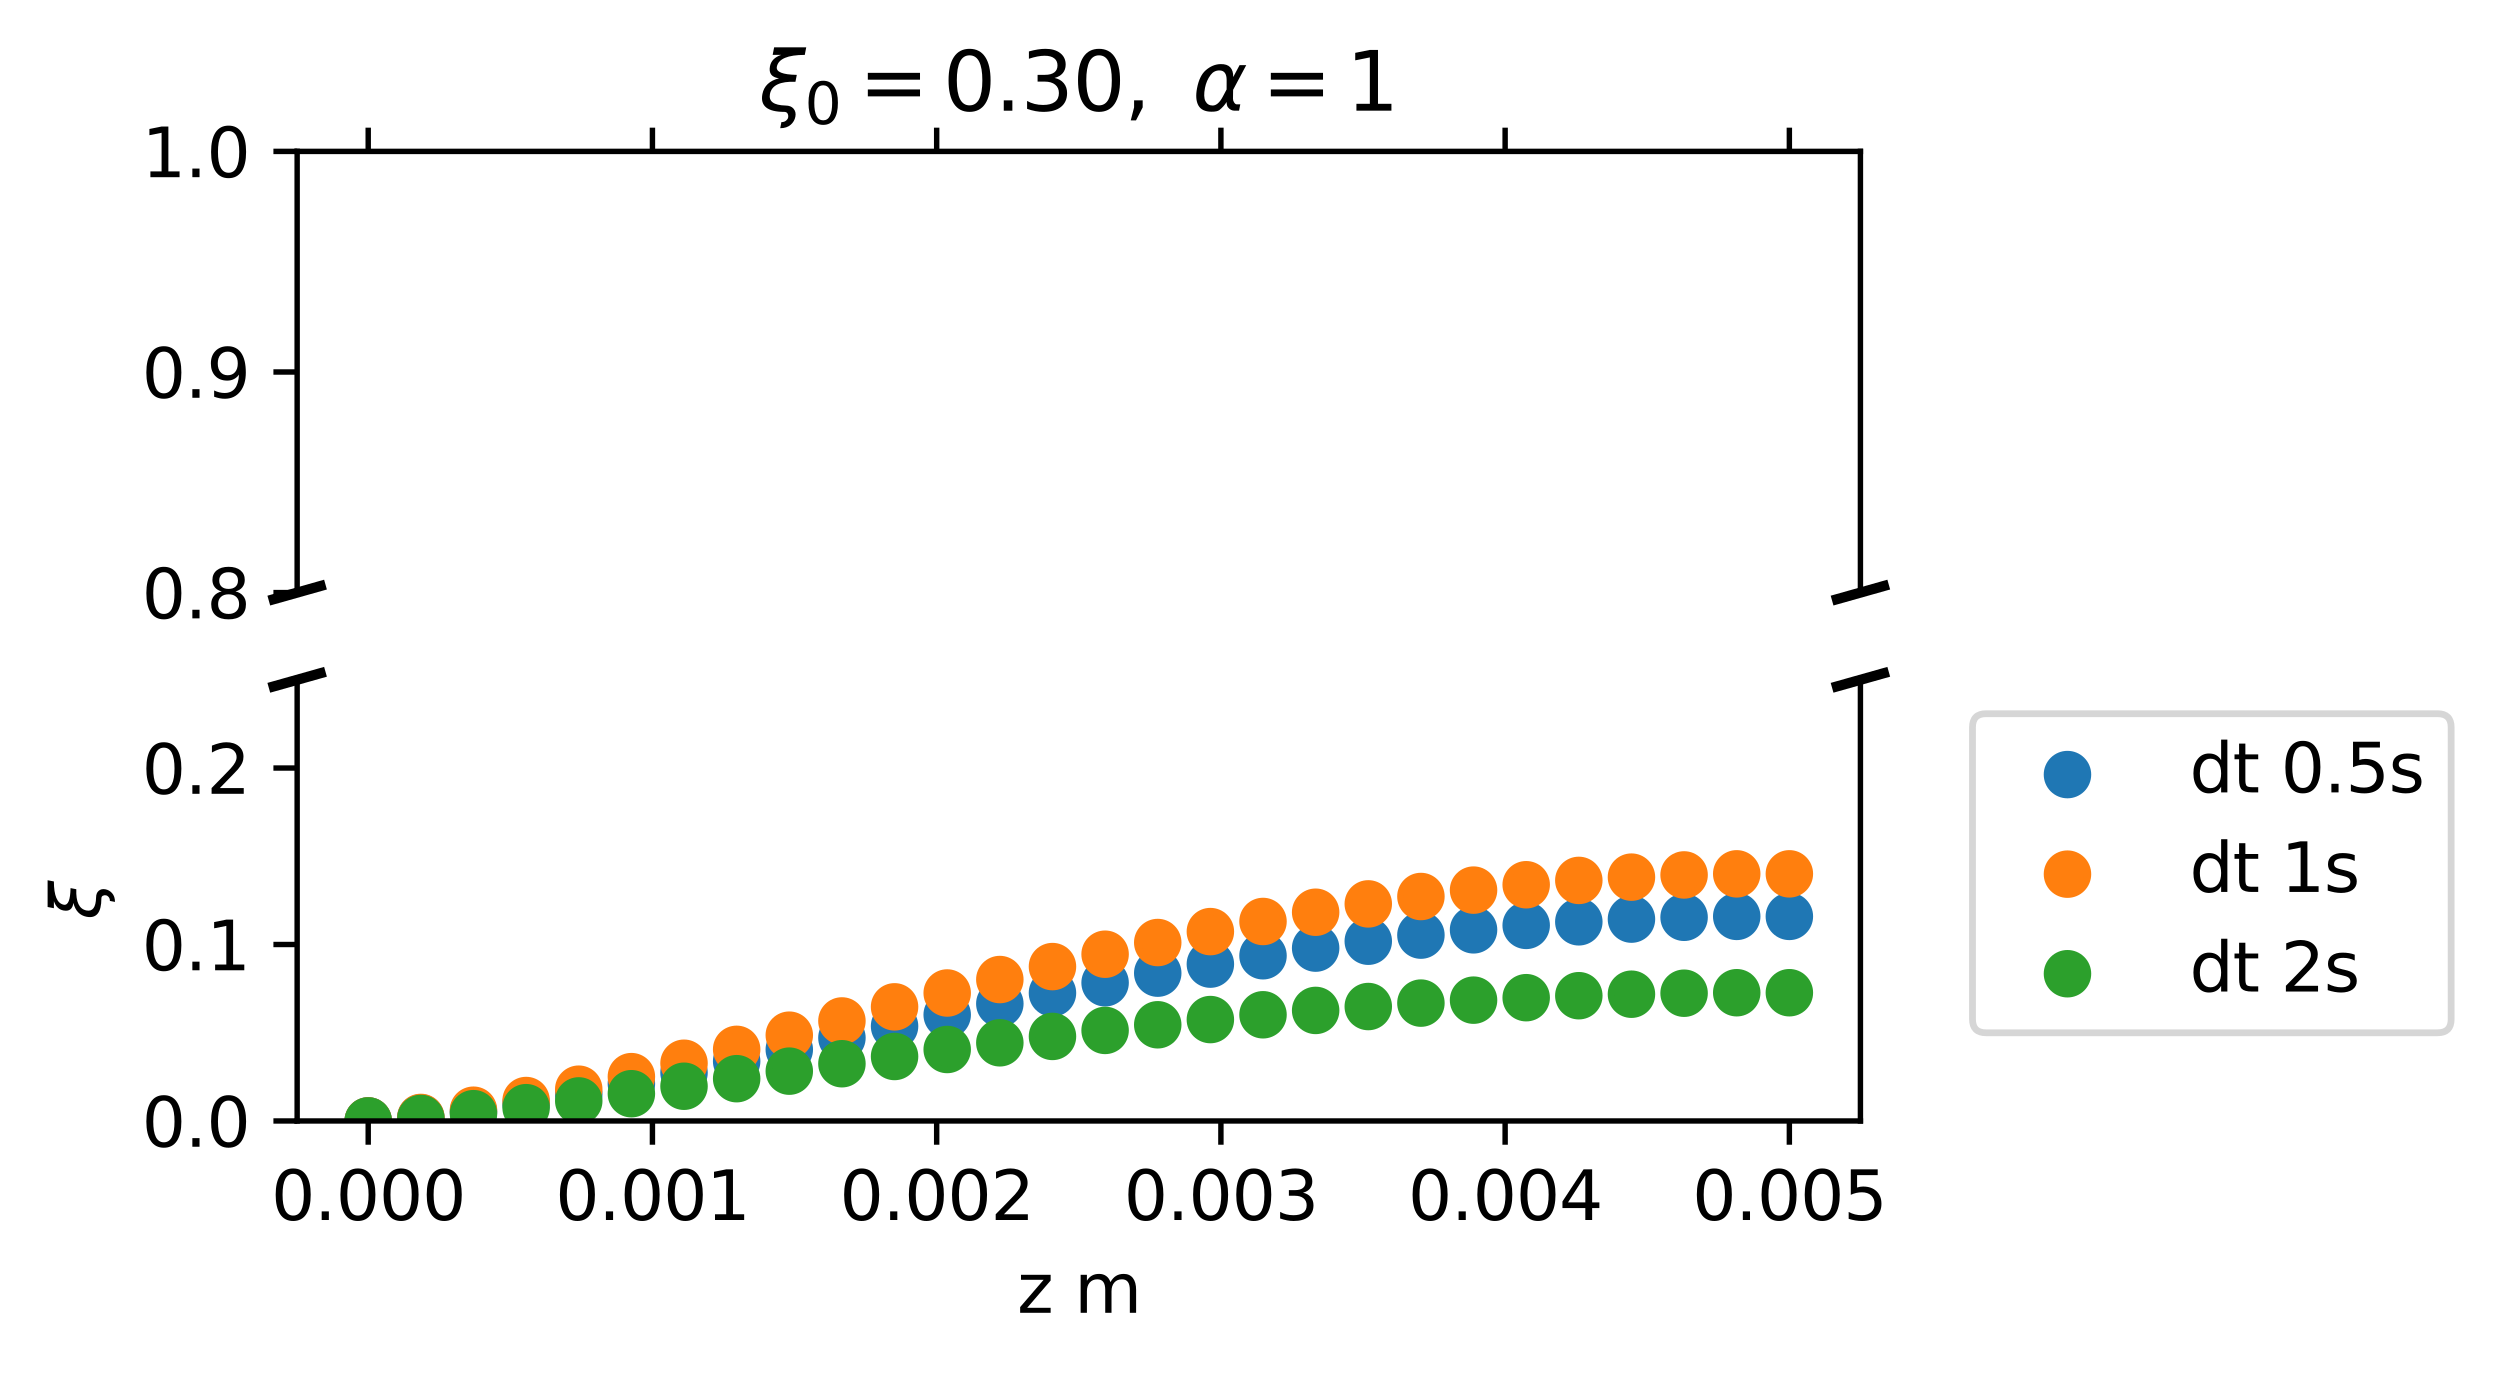 <?xml version="1.0" encoding="utf-8" standalone="no"?>
<!DOCTYPE svg PUBLIC "-//W3C//DTD SVG 1.1//EN"
  "http://www.w3.org/Graphics/SVG/1.1/DTD/svg11.dtd">
<svg xmlns:xlink="http://www.w3.org/1999/xlink" width="368.527pt" height="202.8pt" viewBox="0 0 368.527 202.8" xmlns="http://www.w3.org/2000/svg" version="1.1">
 <defs>
  <style type="text/css">*{stroke-linejoin: round; stroke-linecap: butt}</style>
 </defs>
 <g id="figure_1">
  <g id="patch_1">
   <path d="M 0 202.8 
L 368.527 202.8 
L 368.527 0 
L 0 0 
z
" style="fill: #ffffff"/>
  </g>
  <g id="axes_1">
   <g id="patch_2">
    <path d="M 43.803 87.354 
L 274.246 87.354 
L 274.246 22.32 
L 43.803 22.32 
z
" style="fill: #ffffff"/>
   </g>
   <g id="matplotlib.axis_1">
    <g id="xtick_1">
     <g id="line2d_1">
      <defs>
       <path id="mfeabfe6d4f" d="M 0 0 
L 0 -3.5 
" style="stroke: #000000; stroke-width: 0.8"/>
      </defs>
      <g>
       <use xlink:href="#mfeabfe6d4f" x="54.278" y="22.32" style="stroke: #000000; stroke-width: 0.8"/>
      </g>
     </g>
    </g>
    <g id="xtick_2">
     <g id="line2d_2">
      <g>
       <use xlink:href="#mfeabfe6d4f" x="96.176" y="22.32" style="stroke: #000000; stroke-width: 0.8"/>
      </g>
     </g>
    </g>
    <g id="xtick_3">
     <g id="line2d_3">
      <g>
       <use xlink:href="#mfeabfe6d4f" x="138.075" y="22.32" style="stroke: #000000; stroke-width: 0.8"/>
      </g>
     </g>
    </g>
    <g id="xtick_4">
     <g id="line2d_4">
      <g>
       <use xlink:href="#mfeabfe6d4f" x="179.974" y="22.32" style="stroke: #000000; stroke-width: 0.8"/>
      </g>
     </g>
    </g>
    <g id="xtick_5">
     <g id="line2d_5">
      <g>
       <use xlink:href="#mfeabfe6d4f" x="221.872" y="22.32" style="stroke: #000000; stroke-width: 0.8"/>
      </g>
     </g>
    </g>
    <g id="xtick_6">
     <g id="line2d_6">
      <g>
       <use xlink:href="#mfeabfe6d4f" x="263.771" y="22.32" style="stroke: #000000; stroke-width: 0.8"/>
      </g>
     </g>
    </g>
   </g>
   <g id="matplotlib.axis_2">
    <g id="ytick_1">
     <g id="line2d_7">
      <defs>
       <path id="m012e5f7548" d="M 0 0 
L -3.5 0 
" style="stroke: #000000; stroke-width: 0.8"/>
      </defs>
      <g>
       <use xlink:href="#m012e5f7548" x="43.803" y="87.354" style="stroke: #000000; stroke-width: 0.8"/>
      </g>
     </g>
     <g id="text_1">
      <!-- 0.8 -->
      <g transform="translate(20.9 91.154) scale(0.1 -0.1)">
       <defs>
        <path id="DejaVuSans-30" d="M 2034 4250 
Q 1547 4250 1301 3770 
Q 1056 3291 1056 2328 
Q 1056 1369 1301 889 
Q 1547 409 2034 409 
Q 2525 409 2770 889 
Q 3016 1369 3016 2328 
Q 3016 3291 2770 3770 
Q 2525 4250 2034 4250 
z
M 2034 4750 
Q 2819 4750 3233 4129 
Q 3647 3509 3647 2328 
Q 3647 1150 3233 529 
Q 2819 -91 2034 -91 
Q 1250 -91 836 529 
Q 422 1150 422 2328 
Q 422 3509 836 4129 
Q 1250 4750 2034 4750 
z
" transform="scale(0.016)"/>
        <path id="DejaVuSans-2e" d="M 684 794 
L 1344 794 
L 1344 0 
L 684 0 
L 684 794 
z
" transform="scale(0.016)"/>
        <path id="DejaVuSans-38" d="M 2034 2216 
Q 1584 2216 1326 1975 
Q 1069 1734 1069 1313 
Q 1069 891 1326 650 
Q 1584 409 2034 409 
Q 2484 409 2743 651 
Q 3003 894 3003 1313 
Q 3003 1734 2745 1975 
Q 2488 2216 2034 2216 
z
M 1403 2484 
Q 997 2584 770 2862 
Q 544 3141 544 3541 
Q 544 4100 942 4425 
Q 1341 4750 2034 4750 
Q 2731 4750 3128 4425 
Q 3525 4100 3525 3541 
Q 3525 3141 3298 2862 
Q 3072 2584 2669 2484 
Q 3125 2378 3379 2068 
Q 3634 1759 3634 1313 
Q 3634 634 3220 271 
Q 2806 -91 2034 -91 
Q 1263 -91 848 271 
Q 434 634 434 1313 
Q 434 1759 690 2068 
Q 947 2378 1403 2484 
z
M 1172 3481 
Q 1172 3119 1398 2916 
Q 1625 2713 2034 2713 
Q 2441 2713 2670 2916 
Q 2900 3119 2900 3481 
Q 2900 3844 2670 4047 
Q 2441 4250 2034 4250 
Q 1625 4250 1398 4047 
Q 1172 3844 1172 3481 
z
" transform="scale(0.016)"/>
       </defs>
       <use xlink:href="#DejaVuSans-30"/>
       <use xlink:href="#DejaVuSans-2e" x="63.623"/>
       <use xlink:href="#DejaVuSans-38" x="95.41"/>
      </g>
     </g>
    </g>
    <g id="ytick_2">
     <g id="line2d_8">
      <g>
       <use xlink:href="#m012e5f7548" x="43.803" y="54.837" style="stroke: #000000; stroke-width: 0.8"/>
      </g>
     </g>
     <g id="text_2">
      <!-- 0.9 -->
      <g transform="translate(20.9 58.636) scale(0.1 -0.1)">
       <defs>
        <path id="DejaVuSans-39" d="M 703 97 
L 703 672 
Q 941 559 1184 500 
Q 1428 441 1663 441 
Q 2288 441 2617 861 
Q 2947 1281 2994 2138 
Q 2813 1869 2534 1725 
Q 2256 1581 1919 1581 
Q 1219 1581 811 2004 
Q 403 2428 403 3163 
Q 403 3881 828 4315 
Q 1253 4750 1959 4750 
Q 2769 4750 3195 4129 
Q 3622 3509 3622 2328 
Q 3622 1225 3098 567 
Q 2575 -91 1691 -91 
Q 1453 -91 1209 -44 
Q 966 3 703 97 
z
M 1959 2075 
Q 2384 2075 2632 2365 
Q 2881 2656 2881 3163 
Q 2881 3666 2632 3958 
Q 2384 4250 1959 4250 
Q 1534 4250 1286 3958 
Q 1038 3666 1038 3163 
Q 1038 2656 1286 2365 
Q 1534 2075 1959 2075 
z
" transform="scale(0.016)"/>
       </defs>
       <use xlink:href="#DejaVuSans-30"/>
       <use xlink:href="#DejaVuSans-2e" x="63.623"/>
       <use xlink:href="#DejaVuSans-39" x="95.41"/>
      </g>
     </g>
    </g>
    <g id="ytick_3">
     <g id="line2d_9">
      <g>
       <use xlink:href="#m012e5f7548" x="43.803" y="22.32" style="stroke: #000000; stroke-width: 0.8"/>
      </g>
     </g>
     <g id="text_3">
      <!-- 1.0 -->
      <g transform="translate(20.9 26.119) scale(0.1 -0.1)">
       <defs>
        <path id="DejaVuSans-31" d="M 794 531 
L 1825 531 
L 1825 4091 
L 703 3866 
L 703 4441 
L 1819 4666 
L 2450 4666 
L 2450 531 
L 3481 531 
L 3481 0 
L 794 0 
L 794 531 
z
" transform="scale(0.016)"/>
       </defs>
       <use xlink:href="#DejaVuSans-31"/>
       <use xlink:href="#DejaVuSans-2e" x="63.623"/>
       <use xlink:href="#DejaVuSans-30" x="95.41"/>
      </g>
     </g>
    </g>
   </g>
   <g id="line2d_10">
    <path d="M 40.346 88.33 
L 47.26 86.379 
" style="fill: none; stroke: #000000; stroke-width: 1.5; stroke-linecap: square"/>
   </g>
   <g id="line2d_11">
    <path d="M 270.789 88.33 
L 277.702 86.379 
" style="fill: none; stroke: #000000; stroke-width: 1.5; stroke-linecap: square"/>
   </g>
   <g id="patch_3">
    <path d="M 43.803 87.354 
L 43.803 22.32 
" style="fill: none; stroke: #000000; stroke-width: 0.8; stroke-linejoin: miter; stroke-linecap: square"/>
   </g>
   <g id="patch_4">
    <path d="M 274.246 87.354 
L 274.246 22.32 
" style="fill: none; stroke: #000000; stroke-width: 0.8; stroke-linejoin: miter; stroke-linecap: square"/>
   </g>
   <g id="patch_5">
    <path d="M 43.803 22.32 
L 274.246 22.32 
" style="fill: none; stroke: #000000; stroke-width: 0.8; stroke-linejoin: miter; stroke-linecap: square"/>
   </g>
   <g id="text_4">
    <!-- $\xi_0 = 0.30, \ \alpha=1$ -->
    <g transform="translate(111.924 16.32) scale(0.12 -0.12)">
     <defs>
      <path id="DejaVuSans-Oblique-3be" d="M 2016 397 
Q 2428 394 2628 159 
Q 2844 -88 2772 -463 
Q 2700 -822 2422 -1072 
Q 2119 -1344 1609 -1344 
Q 1656 -1109 1700 -872 
Q 1913 -888 2072 -750 
Q 2194 -641 2216 -525 
Q 2247 -359 2175 -222 
Q 2100 -91 1922 -91 
Q -25 -91 241 1275 
Q 422 2213 1516 2488 
Q 663 2600 822 3413 
Q 941 4028 1678 4284 
L 1028 4284 
L 1141 4863 
L 3606 4863 
L 3494 4284 
Q 1528 4284 1350 3375 
Q 1234 2778 2881 2750 
L 2778 2219 
Q 1009 2288 819 1275 
Q 659 428 2016 397 
z
" transform="scale(0.016)"/>
      <path id="DejaVuSans-3d" d="M 678 2906 
L 4684 2906 
L 4684 2381 
L 678 2381 
L 678 2906 
z
M 678 1631 
L 4684 1631 
L 4684 1100 
L 678 1100 
L 678 1631 
z
" transform="scale(0.016)"/>
      <path id="DejaVuSans-33" d="M 2597 2516 
Q 3050 2419 3304 2112 
Q 3559 1806 3559 1356 
Q 3559 666 3084 287 
Q 2609 -91 1734 -91 
Q 1441 -91 1130 -33 
Q 819 25 488 141 
L 488 750 
Q 750 597 1062 519 
Q 1375 441 1716 441 
Q 2309 441 2620 675 
Q 2931 909 2931 1356 
Q 2931 1769 2642 2001 
Q 2353 2234 1838 2234 
L 1294 2234 
L 1294 2753 
L 1863 2753 
Q 2328 2753 2575 2939 
Q 2822 3125 2822 3475 
Q 2822 3834 2567 4026 
Q 2313 4219 1838 4219 
Q 1578 4219 1281 4162 
Q 984 4106 628 3988 
L 628 4550 
Q 988 4650 1302 4700 
Q 1616 4750 1894 4750 
Q 2613 4750 3031 4423 
Q 3450 4097 3450 3541 
Q 3450 3153 3228 2886 
Q 3006 2619 2597 2516 
z
" transform="scale(0.016)"/>
      <path id="DejaVuSans-2c" d="M 750 794 
L 1409 794 
L 1409 256 
L 897 -744 
L 494 -744 
L 750 256 
L 750 794 
z
" transform="scale(0.016)"/>
      <path id="DejaVuSans-Oblique-3b1" d="M 2619 1628 
L 2622 2350 
Q 2625 3088 2069 3091 
Q 1653 3094 1394 2747 
Q 1069 2319 959 1747 
Q 825 1059 994 731 
Q 1169 397 1547 397 
Q 1966 397 2319 1063 
L 2619 1628 
z
M 2166 3578 
Q 3141 3594 3128 2584 
Q 3128 2584 3616 3500 
L 4128 3500 
L 3119 1603 
L 3109 919 
Q 3109 766 3194 638 
Q 3291 488 3391 488 
L 3669 488 
L 3575 0 
L 3228 0 
Q 2934 0 2722 263 
Q 2622 394 2619 669 
Q 2416 334 2066 50 
Q 1900 -81 1453 -78 
Q 722 -72 456 397 
Q 184 884 353 1747 
Q 534 2675 1009 3097 
Q 1544 3569 2166 3578 
z
" transform="scale(0.016)"/>
     </defs>
     <use xlink:href="#DejaVuSans-Oblique-3be" transform="translate(0 0.016)"/>
     <use xlink:href="#DejaVuSans-30" transform="translate(55.762 -16.391) scale(0.7)"/>
     <use xlink:href="#DejaVuSans-3d" transform="translate(122.515 0.016)"/>
     <use xlink:href="#DejaVuSans-30" transform="translate(225.786 0.016)"/>
     <use xlink:href="#DejaVuSans-2e" transform="translate(289.409 0.016)"/>
     <use xlink:href="#DejaVuSans-33" transform="translate(321.196 0.016)"/>
     <use xlink:href="#DejaVuSans-30" transform="translate(384.819 0.016)"/>
     <use xlink:href="#DejaVuSans-2c" transform="translate(448.442 0.016)"/>
     <use xlink:href="#DejaVuSans-Oblique-3b1" transform="translate(532.182 0.016)"/>
     <use xlink:href="#DejaVuSans-3d" transform="translate(617.583 0.016)"/>
     <use xlink:href="#DejaVuSans-31" transform="translate(720.854 0.016)"/>
    </g>
   </g>
  </g>
  <g id="axes_2">
   <g id="patch_6">
    <path d="M 43.803 165.243 
L 274.246 165.243 
L 274.246 100.209 
L 43.803 100.209 
z
" style="fill: #ffffff"/>
   </g>
   <g id="PathCollection_1">
    <defs>
     <path id="m780c3d3055" d="M 0 3 
C 0.796 3 1.559 2.684 2.121 2.121 
C 2.684 1.559 3 0.796 3 0 
C 3 -0.796 2.684 -1.559 2.121 -2.121 
C 1.559 -2.684 0.796 -3 0 -3 
C -0.796 -3 -1.559 -2.684 -2.121 -2.121 
C -2.684 -1.559 -3 -0.796 -3 0 
C -3 0.796 -2.684 1.559 -2.121 2.121 
C -1.559 2.684 -0.796 3 0 3 
z
" style="stroke: #1f77b4"/>
    </defs>
    <g clip-path="url(#pdd6a3b627b)">
     <use xlink:href="#m780c3d3055" x="54.278" y="165.236" style="fill: #1f77b4; stroke: #1f77b4"/>
     <use xlink:href="#m780c3d3055" x="62.037" y="164.784" style="fill: #1f77b4; stroke: #1f77b4"/>
     <use xlink:href="#m780c3d3055" x="69.796" y="163.882" style="fill: #1f77b4; stroke: #1f77b4"/>
     <use xlink:href="#m780c3d3055" x="77.555" y="162.692" style="fill: #1f77b4; stroke: #1f77b4"/>
     <use xlink:href="#m780c3d3055" x="85.314" y="161.298" style="fill: #1f77b4; stroke: #1f77b4"/>
     <use xlink:href="#m780c3d3055" x="93.073" y="159.761" style="fill: #1f77b4; stroke: #1f77b4"/>
     <use xlink:href="#m780c3d3055" x="100.832" y="158.129" style="fill: #1f77b4; stroke: #1f77b4"/>
     <use xlink:href="#m780c3d3055" x="108.591" y="156.439" style="fill: #1f77b4; stroke: #1f77b4"/>
     <use xlink:href="#m780c3d3055" x="116.35" y="154.718" style="fill: #1f77b4; stroke: #1f77b4"/>
     <use xlink:href="#m780c3d3055" x="124.109" y="152.987" style="fill: #1f77b4; stroke: #1f77b4"/>
     <use xlink:href="#m780c3d3055" x="131.868" y="151.272" style="fill: #1f77b4; stroke: #1f77b4"/>
     <use xlink:href="#m780c3d3055" x="139.627" y="149.589" style="fill: #1f77b4; stroke: #1f77b4"/>
     <use xlink:href="#m780c3d3055" x="147.386" y="147.953" style="fill: #1f77b4; stroke: #1f77b4"/>
     <use xlink:href="#m780c3d3055" x="155.145" y="146.377" style="fill: #1f77b4; stroke: #1f77b4"/>
     <use xlink:href="#m780c3d3055" x="162.904" y="144.873" style="fill: #1f77b4; stroke: #1f77b4"/>
     <use xlink:href="#m780c3d3055" x="170.663" y="143.451" style="fill: #1f77b4; stroke: #1f77b4"/>
     <use xlink:href="#m780c3d3055" x="178.422" y="142.12" style="fill: #1f77b4; stroke: #1f77b4"/>
     <use xlink:href="#m780c3d3055" x="186.181" y="140.888" style="fill: #1f77b4; stroke: #1f77b4"/>
     <use xlink:href="#m780c3d3055" x="193.94" y="139.761" style="fill: #1f77b4; stroke: #1f77b4"/>
     <use xlink:href="#m780c3d3055" x="201.699" y="138.745" style="fill: #1f77b4; stroke: #1f77b4"/>
     <use xlink:href="#m780c3d3055" x="209.458" y="137.846" style="fill: #1f77b4; stroke: #1f77b4"/>
     <use xlink:href="#m780c3d3055" x="217.217" y="137.067" style="fill: #1f77b4; stroke: #1f77b4"/>
     <use xlink:href="#m780c3d3055" x="224.976" y="136.412" style="fill: #1f77b4; stroke: #1f77b4"/>
     <use xlink:href="#m780c3d3055" x="232.735" y="135.884" style="fill: #1f77b4; stroke: #1f77b4"/>
     <use xlink:href="#m780c3d3055" x="240.494" y="135.486" style="fill: #1f77b4; stroke: #1f77b4"/>
     <use xlink:href="#m780c3d3055" x="248.253" y="135.219" style="fill: #1f77b4; stroke: #1f77b4"/>
     <use xlink:href="#m780c3d3055" x="256.012" y="135.085" style="fill: #1f77b4; stroke: #1f77b4"/>
     <use xlink:href="#m780c3d3055" x="263.771" y="135.085" style="fill: #1f77b4; stroke: #1f77b4"/>
    </g>
   </g>
   <g id="PathCollection_2">
    <defs>
     <path id="med1622b05f" d="M 0 3 
C 0.796 3 1.559 2.684 2.121 2.121 
C 2.684 1.559 3 0.796 3 0 
C 3 -0.796 2.684 -1.559 2.121 -2.121 
C 1.559 -2.684 0.796 -3 0 -3 
C -0.796 -3 -1.559 -2.684 -2.121 -2.121 
C -2.684 -1.559 -3 -0.796 -3 0 
C -3 0.796 -2.684 1.559 -2.121 2.121 
C -1.559 2.684 -0.796 3 0 3 
z
" style="stroke: #ff7f0e"/>
    </defs>
    <g clip-path="url(#pdd6a3b627b)">
     <use xlink:href="#med1622b05f" x="54.278" y="165.236" style="fill: #ff7f0e; stroke: #ff7f0e"/>
     <use xlink:href="#med1622b05f" x="62.037" y="164.722" style="fill: #ff7f0e; stroke: #ff7f0e"/>
     <use xlink:href="#med1622b05f" x="69.796" y="163.658" style="fill: #ff7f0e; stroke: #ff7f0e"/>
     <use xlink:href="#med1622b05f" x="77.555" y="162.231" style="fill: #ff7f0e; stroke: #ff7f0e"/>
     <use xlink:href="#med1622b05f" x="85.314" y="160.559" style="fill: #ff7f0e; stroke: #ff7f0e"/>
     <use xlink:href="#med1622b05f" x="93.073" y="158.708" style="fill: #ff7f0e; stroke: #ff7f0e"/>
     <use xlink:href="#med1622b05f" x="100.832" y="156.734" style="fill: #ff7f0e; stroke: #ff7f0e"/>
     <use xlink:href="#med1622b05f" x="108.591" y="154.685" style="fill: #ff7f0e; stroke: #ff7f0e"/>
     <use xlink:href="#med1622b05f" x="116.35" y="152.597" style="fill: #ff7f0e; stroke: #ff7f0e"/>
     <use xlink:href="#med1622b05f" x="124.109" y="150.5" style="fill: #ff7f0e; stroke: #ff7f0e"/>
     <use xlink:href="#med1622b05f" x="131.868" y="148.42" style="fill: #ff7f0e; stroke: #ff7f0e"/>
     <use xlink:href="#med1622b05f" x="139.627" y="146.379" style="fill: #ff7f0e; stroke: #ff7f0e"/>
     <use xlink:href="#med1622b05f" x="147.386" y="144.395" style="fill: #ff7f0e; stroke: #ff7f0e"/>
     <use xlink:href="#med1622b05f" x="155.145" y="142.485" style="fill: #ff7f0e; stroke: #ff7f0e"/>
     <use xlink:href="#med1622b05f" x="162.904" y="140.662" style="fill: #ff7f0e; stroke: #ff7f0e"/>
     <use xlink:href="#med1622b05f" x="170.663" y="138.94" style="fill: #ff7f0e; stroke: #ff7f0e"/>
     <use xlink:href="#med1622b05f" x="178.422" y="137.328" style="fill: #ff7f0e; stroke: #ff7f0e"/>
     <use xlink:href="#med1622b05f" x="186.181" y="135.836" style="fill: #ff7f0e; stroke: #ff7f0e"/>
     <use xlink:href="#med1622b05f" x="193.94" y="134.473" style="fill: #ff7f0e; stroke: #ff7f0e"/>
     <use xlink:href="#med1622b05f" x="201.699" y="133.244" style="fill: #ff7f0e; stroke: #ff7f0e"/>
     <use xlink:href="#med1622b05f" x="209.458" y="132.155" style="fill: #ff7f0e; stroke: #ff7f0e"/>
     <use xlink:href="#med1622b05f" x="217.217" y="131.213" style="fill: #ff7f0e; stroke: #ff7f0e"/>
     <use xlink:href="#med1622b05f" x="224.976" y="130.421" style="fill: #ff7f0e; stroke: #ff7f0e"/>
     <use xlink:href="#med1622b05f" x="232.735" y="129.782" style="fill: #ff7f0e; stroke: #ff7f0e"/>
     <use xlink:href="#med1622b05f" x="240.494" y="129.3" style="fill: #ff7f0e; stroke: #ff7f0e"/>
     <use xlink:href="#med1622b05f" x="248.253" y="128.976" style="fill: #ff7f0e; stroke: #ff7f0e"/>
     <use xlink:href="#med1622b05f" x="256.012" y="128.814" style="fill: #ff7f0e; stroke: #ff7f0e"/>
     <use xlink:href="#med1622b05f" x="263.771" y="128.814" style="fill: #ff7f0e; stroke: #ff7f0e"/>
    </g>
   </g>
   <g id="PathCollection_3">
    <defs>
     <path id="m4dcdb5ea91" d="M 0 3 
C 0.796 3 1.559 2.684 2.121 2.121 
C 2.684 1.559 3 0.796 3 0 
C 3 -0.796 2.684 -1.559 2.121 -2.121 
C 1.559 -2.684 0.796 -3 0 -3 
C -0.796 -3 -1.559 -2.684 -2.121 -2.121 
C -2.684 -1.559 -3 -0.796 -3 0 
C -3 0.796 -2.684 1.559 -2.121 2.121 
C -1.559 2.684 -0.796 3 0 3 
z
" style="stroke: #2ca02c"/>
    </defs>
    <g clip-path="url(#pdd6a3b627b)">
     <use xlink:href="#m4dcdb5ea91" x="54.278" y="165.237" style="fill: #2ca02c; stroke: #2ca02c"/>
     <use xlink:href="#m4dcdb5ea91" x="62.037" y="164.868" style="fill: #2ca02c; stroke: #2ca02c"/>
     <use xlink:href="#m4dcdb5ea91" x="69.796" y="164.169" style="fill: #2ca02c; stroke: #2ca02c"/>
     <use xlink:href="#m4dcdb5ea91" x="77.555" y="163.284" style="fill: #2ca02c; stroke: #2ca02c"/>
     <use xlink:href="#m4dcdb5ea91" x="85.314" y="162.288" style="fill: #2ca02c; stroke: #2ca02c"/>
     <use xlink:href="#m4dcdb5ea91" x="93.073" y="161.224" style="fill: #2ca02c; stroke: #2ca02c"/>
     <use xlink:href="#m4dcdb5ea91" x="100.832" y="160.124" style="fill: #2ca02c; stroke: #2ca02c"/>
     <use xlink:href="#m4dcdb5ea91" x="108.591" y="159.01" style="fill: #2ca02c; stroke: #2ca02c"/>
     <use xlink:href="#m4dcdb5ea91" x="116.35" y="157.899" style="fill: #2ca02c; stroke: #2ca02c"/>
     <use xlink:href="#m4dcdb5ea91" x="124.109" y="156.805" style="fill: #2ca02c; stroke: #2ca02c"/>
     <use xlink:href="#m4dcdb5ea91" x="131.868" y="155.738" style="fill: #2ca02c; stroke: #2ca02c"/>
     <use xlink:href="#m4dcdb5ea91" x="139.627" y="154.707" style="fill: #2ca02c; stroke: #2ca02c"/>
     <use xlink:href="#m4dcdb5ea91" x="147.386" y="153.719" style="fill: #2ca02c; stroke: #2ca02c"/>
     <use xlink:href="#m4dcdb5ea91" x="155.145" y="152.779" style="fill: #2ca02c; stroke: #2ca02c"/>
     <use xlink:href="#m4dcdb5ea91" x="162.904" y="151.893" style="fill: #2ca02c; stroke: #2ca02c"/>
     <use xlink:href="#m4dcdb5ea91" x="170.663" y="151.064" style="fill: #2ca02c; stroke: #2ca02c"/>
     <use xlink:href="#m4dcdb5ea91" x="178.422" y="150.295" style="fill: #2ca02c; stroke: #2ca02c"/>
     <use xlink:href="#m4dcdb5ea91" x="186.181" y="149.589" style="fill: #2ca02c; stroke: #2ca02c"/>
     <use xlink:href="#m4dcdb5ea91" x="193.94" y="148.948" style="fill: #2ca02c; stroke: #2ca02c"/>
     <use xlink:href="#m4dcdb5ea91" x="201.699" y="148.374" style="fill: #2ca02c; stroke: #2ca02c"/>
     <use xlink:href="#m4dcdb5ea91" x="209.458" y="147.869" style="fill: #2ca02c; stroke: #2ca02c"/>
     <use xlink:href="#m4dcdb5ea91" x="217.217" y="147.434" style="fill: #2ca02c; stroke: #2ca02c"/>
     <use xlink:href="#m4dcdb5ea91" x="224.976" y="147.07" style="fill: #2ca02c; stroke: #2ca02c"/>
     <use xlink:href="#m4dcdb5ea91" x="232.735" y="146.778" style="fill: #2ca02c; stroke: #2ca02c"/>
     <use xlink:href="#m4dcdb5ea91" x="240.494" y="146.558" style="fill: #2ca02c; stroke: #2ca02c"/>
     <use xlink:href="#m4dcdb5ea91" x="248.253" y="146.412" style="fill: #2ca02c; stroke: #2ca02c"/>
     <use xlink:href="#m4dcdb5ea91" x="256.012" y="146.338" style="fill: #2ca02c; stroke: #2ca02c"/>
     <use xlink:href="#m4dcdb5ea91" x="263.771" y="146.338" style="fill: #2ca02c; stroke: #2ca02c"/>
    </g>
   </g>
   <g id="matplotlib.axis_3">
    <g id="xtick_7">
     <g id="line2d_12">
      <defs>
       <path id="m11cfdc8451" d="M 0 0 
L 0 3.5 
" style="stroke: #000000; stroke-width: 0.8"/>
      </defs>
      <g>
       <use xlink:href="#m11cfdc8451" x="54.278" y="165.243" style="stroke: #000000; stroke-width: 0.8"/>
      </g>
     </g>
     <g id="text_5">
      <!-- 0.000 -->
      <g transform="translate(39.964 179.842) scale(0.1 -0.1)">
       <use xlink:href="#DejaVuSans-30"/>
       <use xlink:href="#DejaVuSans-2e" x="63.623"/>
       <use xlink:href="#DejaVuSans-30" x="95.41"/>
       <use xlink:href="#DejaVuSans-30" x="159.033"/>
       <use xlink:href="#DejaVuSans-30" x="222.656"/>
      </g>
     </g>
    </g>
    <g id="xtick_8">
     <g id="line2d_13">
      <g>
       <use xlink:href="#m11cfdc8451" x="96.176" y="165.243" style="stroke: #000000; stroke-width: 0.8"/>
      </g>
     </g>
     <g id="text_6">
      <!-- 0.001 -->
      <g transform="translate(81.862 179.842) scale(0.1 -0.1)">
       <use xlink:href="#DejaVuSans-30"/>
       <use xlink:href="#DejaVuSans-2e" x="63.623"/>
       <use xlink:href="#DejaVuSans-30" x="95.41"/>
       <use xlink:href="#DejaVuSans-30" x="159.033"/>
       <use xlink:href="#DejaVuSans-31" x="222.656"/>
      </g>
     </g>
    </g>
    <g id="xtick_9">
     <g id="line2d_14">
      <g>
       <use xlink:href="#m11cfdc8451" x="138.075" y="165.243" style="stroke: #000000; stroke-width: 0.8"/>
      </g>
     </g>
     <g id="text_7">
      <!-- 0.002 -->
      <g transform="translate(123.761 179.842) scale(0.1 -0.1)">
       <defs>
        <path id="DejaVuSans-32" d="M 1228 531 
L 3431 531 
L 3431 0 
L 469 0 
L 469 531 
Q 828 903 1448 1529 
Q 2069 2156 2228 2338 
Q 2531 2678 2651 2914 
Q 2772 3150 2772 3378 
Q 2772 3750 2511 3984 
Q 2250 4219 1831 4219 
Q 1534 4219 1204 4116 
Q 875 4013 500 3803 
L 500 4441 
Q 881 4594 1212 4672 
Q 1544 4750 1819 4750 
Q 2544 4750 2975 4387 
Q 3406 4025 3406 3419 
Q 3406 3131 3298 2873 
Q 3191 2616 2906 2266 
Q 2828 2175 2409 1742 
Q 1991 1309 1228 531 
z
" transform="scale(0.016)"/>
       </defs>
       <use xlink:href="#DejaVuSans-30"/>
       <use xlink:href="#DejaVuSans-2e" x="63.623"/>
       <use xlink:href="#DejaVuSans-30" x="95.41"/>
       <use xlink:href="#DejaVuSans-30" x="159.033"/>
       <use xlink:href="#DejaVuSans-32" x="222.656"/>
      </g>
     </g>
    </g>
    <g id="xtick_10">
     <g id="line2d_15">
      <g>
       <use xlink:href="#m11cfdc8451" x="179.974" y="165.243" style="stroke: #000000; stroke-width: 0.8"/>
      </g>
     </g>
     <g id="text_8">
      <!-- 0.003 -->
      <g transform="translate(165.66 179.842) scale(0.1 -0.1)">
       <use xlink:href="#DejaVuSans-30"/>
       <use xlink:href="#DejaVuSans-2e" x="63.623"/>
       <use xlink:href="#DejaVuSans-30" x="95.41"/>
       <use xlink:href="#DejaVuSans-30" x="159.033"/>
       <use xlink:href="#DejaVuSans-33" x="222.656"/>
      </g>
     </g>
    </g>
    <g id="xtick_11">
     <g id="line2d_16">
      <g>
       <use xlink:href="#m11cfdc8451" x="221.872" y="165.243" style="stroke: #000000; stroke-width: 0.8"/>
      </g>
     </g>
     <g id="text_9">
      <!-- 0.004 -->
      <g transform="translate(207.558 179.842) scale(0.1 -0.1)">
       <defs>
        <path id="DejaVuSans-34" d="M 2419 4116 
L 825 1625 
L 2419 1625 
L 2419 4116 
z
M 2253 4666 
L 3047 4666 
L 3047 1625 
L 3713 1625 
L 3713 1100 
L 3047 1100 
L 3047 0 
L 2419 0 
L 2419 1100 
L 313 1100 
L 313 1709 
L 2253 4666 
z
" transform="scale(0.016)"/>
       </defs>
       <use xlink:href="#DejaVuSans-30"/>
       <use xlink:href="#DejaVuSans-2e" x="63.623"/>
       <use xlink:href="#DejaVuSans-30" x="95.41"/>
       <use xlink:href="#DejaVuSans-30" x="159.033"/>
       <use xlink:href="#DejaVuSans-34" x="222.656"/>
      </g>
     </g>
    </g>
    <g id="xtick_12">
     <g id="line2d_17">
      <g>
       <use xlink:href="#m11cfdc8451" x="263.771" y="165.243" style="stroke: #000000; stroke-width: 0.8"/>
      </g>
     </g>
     <g id="text_10">
      <!-- 0.005 -->
      <g transform="translate(249.457 179.842) scale(0.1 -0.1)">
       <defs>
        <path id="DejaVuSans-35" d="M 691 4666 
L 3169 4666 
L 3169 4134 
L 1269 4134 
L 1269 2991 
Q 1406 3038 1543 3061 
Q 1681 3084 1819 3084 
Q 2600 3084 3056 2656 
Q 3513 2228 3513 1497 
Q 3513 744 3044 326 
Q 2575 -91 1722 -91 
Q 1428 -91 1123 -41 
Q 819 9 494 109 
L 494 744 
Q 775 591 1075 516 
Q 1375 441 1709 441 
Q 2250 441 2565 725 
Q 2881 1009 2881 1497 
Q 2881 1984 2565 2268 
Q 2250 2553 1709 2553 
Q 1456 2553 1204 2497 
Q 953 2441 691 2322 
L 691 4666 
z
" transform="scale(0.016)"/>
       </defs>
       <use xlink:href="#DejaVuSans-30"/>
       <use xlink:href="#DejaVuSans-2e" x="63.623"/>
       <use xlink:href="#DejaVuSans-30" x="95.41"/>
       <use xlink:href="#DejaVuSans-30" x="159.033"/>
       <use xlink:href="#DejaVuSans-35" x="222.656"/>
      </g>
     </g>
    </g>
    <g id="text_11">
     <!-- z m -->
     <g transform="translate(149.941 193.52) scale(0.1 -0.1)">
      <defs>
       <path id="DejaVuSans-7a" d="M 353 3500 
L 3084 3500 
L 3084 2975 
L 922 459 
L 3084 459 
L 3084 0 
L 275 0 
L 275 525 
L 2438 3041 
L 353 3041 
L 353 3500 
z
" transform="scale(0.016)"/>
       <path id="DejaVuSans-20" transform="scale(0.016)"/>
       <path id="DejaVuSans-6d" d="M 3328 2828 
Q 3544 3216 3844 3400 
Q 4144 3584 4550 3584 
Q 5097 3584 5394 3201 
Q 5691 2819 5691 2113 
L 5691 0 
L 5113 0 
L 5113 2094 
Q 5113 2597 4934 2840 
Q 4756 3084 4391 3084 
Q 3944 3084 3684 2787 
Q 3425 2491 3425 1978 
L 3425 0 
L 2847 0 
L 2847 2094 
Q 2847 2600 2669 2842 
Q 2491 3084 2119 3084 
Q 1678 3084 1418 2786 
Q 1159 2488 1159 1978 
L 1159 0 
L 581 0 
L 581 3500 
L 1159 3500 
L 1159 2956 
Q 1356 3278 1631 3431 
Q 1906 3584 2284 3584 
Q 2666 3584 2933 3390 
Q 3200 3197 3328 2828 
z
" transform="scale(0.016)"/>
      </defs>
      <use xlink:href="#DejaVuSans-7a"/>
      <use xlink:href="#DejaVuSans-20" x="52.49"/>
      <use xlink:href="#DejaVuSans-6d" x="84.277"/>
     </g>
    </g>
   </g>
   <g id="matplotlib.axis_4">
    <g id="ytick_4">
     <g id="line2d_18">
      <g>
       <use xlink:href="#m012e5f7548" x="43.803" y="165.243" style="stroke: #000000; stroke-width: 0.8"/>
      </g>
     </g>
     <g id="text_12">
      <!-- 0.0 -->
      <g transform="translate(20.9 169.042) scale(0.1 -0.1)">
       <use xlink:href="#DejaVuSans-30"/>
       <use xlink:href="#DejaVuSans-2e" x="63.623"/>
       <use xlink:href="#DejaVuSans-30" x="95.41"/>
      </g>
     </g>
    </g>
    <g id="ytick_5">
     <g id="line2d_19">
      <g>
       <use xlink:href="#m012e5f7548" x="43.803" y="139.23" style="stroke: #000000; stroke-width: 0.8"/>
      </g>
     </g>
     <g id="text_13">
      <!-- 0.1 -->
      <g transform="translate(20.9 143.029) scale(0.1 -0.1)">
       <use xlink:href="#DejaVuSans-30"/>
       <use xlink:href="#DejaVuSans-2e" x="63.623"/>
       <use xlink:href="#DejaVuSans-31" x="95.41"/>
      </g>
     </g>
    </g>
    <g id="ytick_6">
     <g id="line2d_20">
      <g>
       <use xlink:href="#m012e5f7548" x="43.803" y="113.216" style="stroke: #000000; stroke-width: 0.8"/>
      </g>
     </g>
     <g id="text_14">
      <!-- 0.2 -->
      <g transform="translate(20.9 117.015) scale(0.1 -0.1)">
       <use xlink:href="#DejaVuSans-30"/>
       <use xlink:href="#DejaVuSans-2e" x="63.623"/>
       <use xlink:href="#DejaVuSans-32" x="95.41"/>
      </g>
     </g>
    </g>
    <g id="text_15">
     <!-- $\xi$ -->
     <g transform="translate(14.8 135.526) rotate(-90) scale(0.1 -0.1)">
      <use xlink:href="#DejaVuSans-Oblique-3be" transform="translate(0 0.016)"/>
     </g>
    </g>
   </g>
   <g id="line2d_21">
    <path d="M 40.346 101.184 
L 47.26 99.233 
" style="fill: none; stroke: #000000; stroke-width: 1.5; stroke-linecap: square"/>
   </g>
   <g id="line2d_22">
    <path d="M 270.789 101.184 
L 277.702 99.233 
" style="fill: none; stroke: #000000; stroke-width: 1.5; stroke-linecap: square"/>
   </g>
   <g id="patch_7">
    <path d="M 43.803 165.243 
L 43.803 100.209 
" style="fill: none; stroke: #000000; stroke-width: 0.8; stroke-linejoin: miter; stroke-linecap: square"/>
   </g>
   <g id="patch_8">
    <path d="M 274.246 165.243 
L 274.246 100.209 
" style="fill: none; stroke: #000000; stroke-width: 0.8; stroke-linejoin: miter; stroke-linecap: square"/>
   </g>
   <g id="patch_9">
    <path d="M 43.803 165.243 
L 274.246 165.243 
" style="fill: none; stroke: #000000; stroke-width: 0.8; stroke-linejoin: miter; stroke-linecap: square"/>
   </g>
   <g id="legend_1">
    <g id="patch_10">
     <path d="M 292.768 152.243 
L 359.327 152.243 
Q 361.327 152.243 361.327 150.243 
L 361.327 107.209 
Q 361.327 105.209 359.327 105.209 
L 292.768 105.209 
Q 290.768 105.209 290.768 107.209 
L 290.768 150.243 
Q 290.768 152.243 292.768 152.243 
z
" style="fill: #ffffff; opacity: 0.8; stroke: #cccccc; stroke-linejoin: miter"/>
    </g>
    <g id="PathCollection_4">
     <g>
      <use xlink:href="#m780c3d3055" x="304.768" y="114.182" style="fill: #1f77b4; stroke: #1f77b4"/>
     </g>
    </g>
    <g id="text_16">
     <!-- dt 0.5s -->
     <g transform="translate(322.768 116.807) scale(0.1 -0.1)">
      <defs>
       <path id="DejaVuSans-64" d="M 2906 2969 
L 2906 4863 
L 3481 4863 
L 3481 0 
L 2906 0 
L 2906 525 
Q 2725 213 2448 61 
Q 2172 -91 1784 -91 
Q 1150 -91 751 415 
Q 353 922 353 1747 
Q 353 2572 751 3078 
Q 1150 3584 1784 3584 
Q 2172 3584 2448 3432 
Q 2725 3281 2906 2969 
z
M 947 1747 
Q 947 1113 1208 752 
Q 1469 391 1925 391 
Q 2381 391 2643 752 
Q 2906 1113 2906 1747 
Q 2906 2381 2643 2742 
Q 2381 3103 1925 3103 
Q 1469 3103 1208 2742 
Q 947 2381 947 1747 
z
" transform="scale(0.016)"/>
       <path id="DejaVuSans-74" d="M 1172 4494 
L 1172 3500 
L 2356 3500 
L 2356 3053 
L 1172 3053 
L 1172 1153 
Q 1172 725 1289 603 
Q 1406 481 1766 481 
L 2356 481 
L 2356 0 
L 1766 0 
Q 1100 0 847 248 
Q 594 497 594 1153 
L 594 3053 
L 172 3053 
L 172 3500 
L 594 3500 
L 594 4494 
L 1172 4494 
z
" transform="scale(0.016)"/>
       <path id="DejaVuSans-73" d="M 2834 3397 
L 2834 2853 
Q 2591 2978 2328 3040 
Q 2066 3103 1784 3103 
Q 1356 3103 1142 2972 
Q 928 2841 928 2578 
Q 928 2378 1081 2264 
Q 1234 2150 1697 2047 
L 1894 2003 
Q 2506 1872 2764 1633 
Q 3022 1394 3022 966 
Q 3022 478 2636 193 
Q 2250 -91 1575 -91 
Q 1294 -91 989 -36 
Q 684 19 347 128 
L 347 722 
Q 666 556 975 473 
Q 1284 391 1588 391 
Q 1994 391 2212 530 
Q 2431 669 2431 922 
Q 2431 1156 2273 1281 
Q 2116 1406 1581 1522 
L 1381 1569 
Q 847 1681 609 1914 
Q 372 2147 372 2553 
Q 372 3047 722 3315 
Q 1072 3584 1716 3584 
Q 2034 3584 2315 3537 
Q 2597 3491 2834 3397 
z
" transform="scale(0.016)"/>
      </defs>
      <use xlink:href="#DejaVuSans-64"/>
      <use xlink:href="#DejaVuSans-74" x="63.477"/>
      <use xlink:href="#DejaVuSans-20" x="102.686"/>
      <use xlink:href="#DejaVuSans-30" x="134.473"/>
      <use xlink:href="#DejaVuSans-2e" x="198.096"/>
      <use xlink:href="#DejaVuSans-35" x="229.883"/>
      <use xlink:href="#DejaVuSans-73" x="293.506"/>
     </g>
    </g>
    <g id="PathCollection_5">
     <g>
      <use xlink:href="#med1622b05f" x="304.768" y="128.86" style="fill: #ff7f0e; stroke: #ff7f0e"/>
     </g>
    </g>
    <g id="text_17">
     <!-- dt 1s -->
     <g transform="translate(322.768 131.485) scale(0.1 -0.1)">
      <use xlink:href="#DejaVuSans-64"/>
      <use xlink:href="#DejaVuSans-74" x="63.477"/>
      <use xlink:href="#DejaVuSans-20" x="102.686"/>
      <use xlink:href="#DejaVuSans-31" x="134.473"/>
      <use xlink:href="#DejaVuSans-73" x="198.096"/>
     </g>
    </g>
    <g id="PathCollection_6">
     <g>
      <use xlink:href="#m4dcdb5ea91" x="304.768" y="143.539" style="fill: #2ca02c; stroke: #2ca02c"/>
     </g>
    </g>
    <g id="text_18">
     <!-- dt 2s -->
     <g transform="translate(322.768 146.164) scale(0.1 -0.1)">
      <use xlink:href="#DejaVuSans-64"/>
      <use xlink:href="#DejaVuSans-74" x="63.477"/>
      <use xlink:href="#DejaVuSans-20" x="102.686"/>
      <use xlink:href="#DejaVuSans-32" x="134.473"/>
      <use xlink:href="#DejaVuSans-73" x="198.096"/>
     </g>
    </g>
   </g>
  </g>
 </g>
 <defs>
  <clipPath id="pdd6a3b627b">
   <rect x="43.803" y="100.209" width="230.443" height="65.034"/>
  </clipPath>
 </defs>
</svg>
